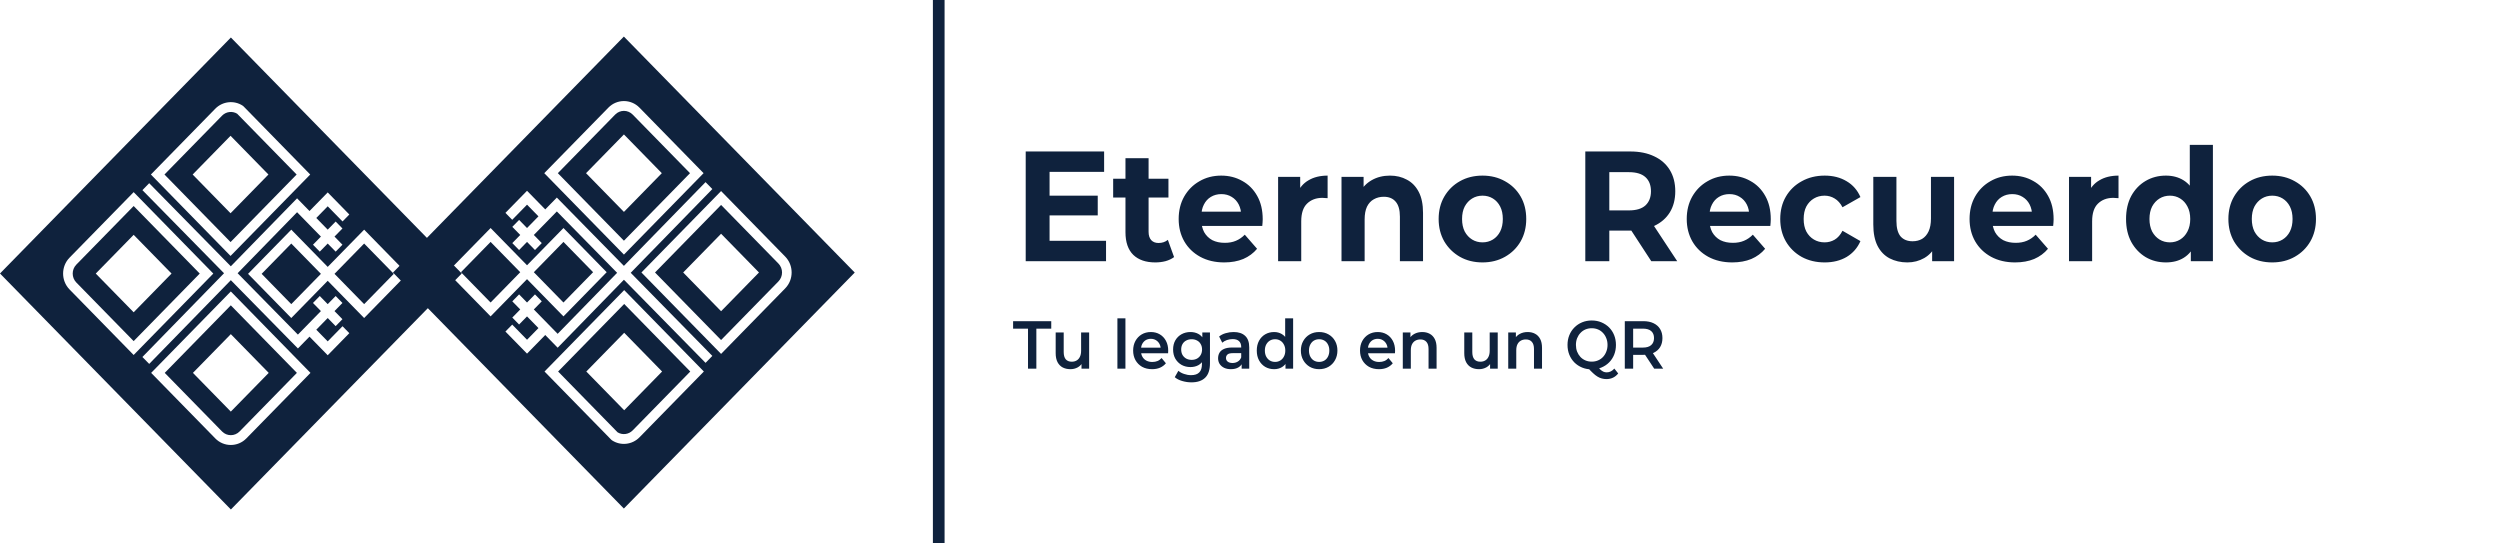<svg width="428" height="93" viewBox="0 0 428 93" fill="none" xmlns="http://www.w3.org/2000/svg">
<path d="M175.994 63.121V56.263H173.443V54.984H179.975V56.263H177.424V63.121H175.994ZM183.261 63.203C182.763 63.203 182.323 63.106 181.941 62.912C181.561 62.711 181.264 62.408 181.051 62.005C180.839 61.594 180.732 61.079 180.732 60.459V56.913H182.106V60.261C182.106 60.819 182.224 61.238 182.458 61.517C182.7 61.788 183.041 61.924 183.481 61.924C183.804 61.924 184.082 61.854 184.317 61.715C184.559 61.575 184.745 61.366 184.877 61.087C185.017 60.808 185.086 60.463 185.086 60.052V56.913H186.461V63.121H185.152V61.447L185.383 61.959C185.185 62.362 184.896 62.672 184.515 62.889C184.134 63.098 183.716 63.203 183.261 63.203ZM191.3 63.121V54.495H192.674V63.121H191.3ZM197.238 63.203C196.586 63.203 196.014 63.067 195.522 62.796C195.039 62.517 194.661 62.137 194.39 61.657C194.126 61.176 193.994 60.63 193.994 60.017C193.994 59.397 194.123 58.851 194.379 58.378C194.643 57.898 195.002 57.522 195.456 57.251C195.918 56.979 196.443 56.844 197.029 56.844C197.601 56.844 198.111 56.975 198.557 57.239C199.005 57.502 199.357 57.874 199.613 58.355C199.87 58.836 199.998 59.401 199.998 60.052C199.998 60.114 199.994 60.184 199.987 60.261C199.987 60.339 199.983 60.413 199.976 60.482H195.083V59.517H199.25L198.711 59.82C198.719 59.463 198.65 59.149 198.502 58.878C198.356 58.607 198.155 58.394 197.898 58.239C197.649 58.084 197.359 58.006 197.029 58.006C196.692 58.006 196.395 58.084 196.138 58.239C195.89 58.394 195.692 58.611 195.544 58.89C195.406 59.161 195.336 59.483 195.336 59.855V60.087C195.336 60.459 195.417 60.788 195.577 61.075C195.739 61.362 195.967 61.583 196.259 61.738C196.553 61.893 196.89 61.97 197.271 61.97C197.601 61.97 197.898 61.916 198.161 61.808C198.425 61.699 198.661 61.529 198.865 61.296L199.602 62.191C199.338 62.517 199.005 62.769 198.601 62.947C198.205 63.117 197.751 63.203 197.238 63.203ZM203.979 65.458C203.437 65.458 202.906 65.38 202.385 65.225C201.872 65.078 201.45 64.861 201.12 64.574L201.736 63.482C201.993 63.706 202.315 63.885 202.704 64.016C203.1 64.156 203.5 64.226 203.902 64.226C204.548 64.226 205.02 64.067 205.321 63.749C205.622 63.439 205.772 62.97 205.772 62.342V61.238L205.882 59.831L205.838 58.425V56.913H207.146V62.18C207.146 63.303 206.875 64.129 206.332 64.656C205.79 65.191 205.006 65.458 203.979 65.458ZM203.803 62.842C203.247 62.842 202.741 62.718 202.286 62.47C201.839 62.215 201.483 61.862 201.219 61.412C200.963 60.963 200.834 60.436 200.834 59.831C200.834 59.235 200.963 58.712 201.219 58.262C201.483 57.812 201.839 57.464 202.286 57.216C202.741 56.968 203.247 56.844 203.803 56.844C204.302 56.844 204.749 56.948 205.145 57.158C205.541 57.367 205.856 57.692 206.091 58.134C206.332 58.576 206.453 59.142 206.453 59.831C206.453 60.521 206.332 61.091 206.091 61.54C205.856 61.982 205.541 62.311 205.145 62.528C204.749 62.738 204.302 62.842 203.803 62.842ZM204.012 61.61C204.357 61.61 204.665 61.536 204.936 61.389C205.207 61.234 205.416 61.025 205.563 60.761C205.717 60.49 205.794 60.18 205.794 59.831C205.794 59.483 205.717 59.176 205.563 58.913C205.416 58.642 205.207 58.436 204.936 58.297C204.665 58.15 204.357 58.076 204.012 58.076C203.668 58.076 203.357 58.15 203.078 58.297C202.807 58.436 202.594 58.642 202.44 58.913C202.293 59.176 202.22 59.483 202.22 59.831C202.22 60.18 202.293 60.49 202.44 60.761C202.594 61.025 202.807 61.234 203.078 61.389C203.357 61.536 203.668 61.61 204.012 61.61ZM212.571 63.121V61.866L212.494 61.598V59.401C212.494 58.975 212.373 58.646 212.132 58.413C211.89 58.173 211.523 58.053 211.032 58.053C210.702 58.053 210.376 58.107 210.053 58.215C209.738 58.324 209.471 58.475 209.251 58.669L208.712 57.611C209.026 57.355 209.4 57.165 209.833 57.041C210.273 56.91 210.727 56.844 211.197 56.844C212.047 56.844 212.703 57.061 213.165 57.495C213.634 57.921 213.869 58.584 213.869 59.483V63.121H212.571ZM210.724 63.203C210.284 63.203 209.899 63.125 209.569 62.97C209.24 62.807 208.982 62.587 208.8 62.307C208.624 62.021 208.536 61.699 208.536 61.343C208.536 60.994 208.613 60.68 208.767 60.401C208.927 60.122 209.188 59.901 209.547 59.738C209.906 59.576 210.383 59.494 210.977 59.494H212.681V60.459H211.076C210.606 60.459 210.291 60.541 210.13 60.703C209.969 60.858 209.888 61.052 209.888 61.285C209.888 61.548 209.987 61.757 210.185 61.912C210.383 62.067 210.658 62.145 211.01 62.145C211.347 62.145 211.648 62.063 211.912 61.901C212.182 61.738 212.377 61.498 212.494 61.18L212.725 62.052C212.593 62.416 212.355 62.699 212.011 62.9C211.673 63.102 211.244 63.203 210.724 63.203ZM218.129 63.203C217.564 63.203 217.054 63.071 216.6 62.807C216.153 62.536 215.801 62.164 215.545 61.691C215.288 61.219 215.16 60.661 215.16 60.017C215.16 59.374 215.288 58.816 215.545 58.343C215.801 57.871 216.153 57.502 216.6 57.239C217.054 56.975 217.564 56.844 218.129 56.844C218.62 56.844 219.06 56.96 219.448 57.193C219.836 57.417 220.144 57.762 220.372 58.227C220.599 58.692 220.713 59.289 220.713 60.017C220.713 60.738 220.603 61.335 220.383 61.808C220.163 62.273 219.858 62.621 219.47 62.854C219.082 63.086 218.634 63.203 218.129 63.203ZM218.294 61.959C218.623 61.959 218.917 61.881 219.173 61.726C219.437 61.571 219.646 61.346 219.8 61.052C219.962 60.758 220.042 60.413 220.042 60.017C220.042 59.614 219.962 59.27 219.8 58.983C219.646 58.688 219.437 58.464 219.173 58.309C218.917 58.154 218.623 58.076 218.294 58.076C217.964 58.076 217.667 58.154 217.403 58.309C217.147 58.464 216.938 58.688 216.776 58.983C216.622 59.27 216.545 59.614 216.545 60.017C216.545 60.413 216.622 60.758 216.776 61.052C216.938 61.346 217.147 61.571 217.403 61.726C217.667 61.881 217.964 61.959 218.294 61.959ZM220.075 63.121V61.657L220.13 60.006L220.02 58.355V54.495H221.383V63.121H220.075ZM225.832 63.203C225.23 63.203 224.695 63.067 224.226 62.796C223.757 62.517 223.386 62.137 223.116 61.657C222.844 61.176 222.709 60.63 222.709 60.017C222.709 59.397 222.844 58.851 223.116 58.378C223.386 57.898 223.757 57.522 224.226 57.251C224.695 56.979 225.23 56.844 225.832 56.844C226.44 56.844 226.979 56.979 227.448 57.251C227.924 57.522 228.295 57.894 228.559 58.367C228.829 58.839 228.966 59.39 228.966 60.017C228.966 60.63 228.829 61.176 228.559 61.657C228.295 62.137 227.924 62.517 227.448 62.796C226.979 63.067 226.44 63.203 225.832 63.203ZM225.832 61.959C226.168 61.959 226.47 61.881 226.733 61.726C226.997 61.571 227.202 61.346 227.349 61.052C227.503 60.758 227.58 60.413 227.58 60.017C227.58 59.614 227.503 59.27 227.349 58.983C227.202 58.688 226.997 58.464 226.733 58.309C226.47 58.154 226.173 58.076 225.843 58.076C225.505 58.076 225.205 58.154 224.941 58.309C224.684 58.464 224.479 58.688 224.325 58.983C224.171 59.27 224.094 59.614 224.094 60.017C224.094 60.413 224.171 60.758 224.325 61.052C224.479 61.346 224.684 61.571 224.941 61.726C225.205 61.881 225.502 61.959 225.832 61.959ZM236.078 63.203C235.426 63.203 234.854 63.067 234.363 62.796C233.879 62.517 233.502 62.137 233.23 61.657C232.967 61.176 232.835 60.63 232.835 60.017C232.835 59.397 232.963 58.851 233.219 58.378C233.483 57.898 233.843 57.522 234.297 57.251C234.759 56.979 235.283 56.844 235.869 56.844C236.441 56.844 236.951 56.975 237.398 57.239C237.845 57.502 238.197 57.874 238.454 58.355C238.711 58.836 238.838 59.401 238.838 60.052C238.838 60.114 238.835 60.184 238.827 60.261C238.827 60.339 238.824 60.413 238.816 60.482H233.923V59.517H238.091L237.552 59.82C237.559 59.463 237.49 59.149 237.343 58.878C237.197 58.607 236.995 58.394 236.738 58.239C236.489 58.084 236.199 58.006 235.869 58.006C235.533 58.006 235.236 58.084 234.979 58.239C234.73 58.394 234.532 58.611 234.385 58.89C234.246 59.161 234.176 59.483 234.176 59.855V60.087C234.176 60.459 234.257 60.788 234.418 61.075C234.58 61.362 234.807 61.583 235.1 61.738C235.393 61.893 235.731 61.97 236.111 61.97C236.441 61.97 236.738 61.916 237.002 61.808C237.266 61.699 237.501 61.529 237.706 61.296L238.443 62.191C238.179 62.517 237.845 62.769 237.442 62.947C237.046 63.117 236.592 63.203 236.078 63.203ZM243.491 56.844C243.96 56.844 244.378 56.941 244.744 57.134C245.118 57.328 245.412 57.627 245.624 58.029C245.837 58.425 245.943 58.936 245.943 59.564V63.121H244.568V59.75C244.568 59.2 244.444 58.789 244.194 58.518C243.952 58.246 243.612 58.111 243.172 58.111C242.849 58.111 242.564 58.181 242.314 58.32C242.065 58.46 241.871 58.669 241.731 58.948C241.599 59.219 241.533 59.564 241.533 59.983V63.121H240.159V56.913H241.467V58.587L241.236 58.076C241.442 57.681 241.739 57.379 242.127 57.169C242.523 56.952 242.978 56.844 243.491 56.844ZM253.211 63.203C252.712 63.203 252.272 63.106 251.892 62.912C251.51 62.711 251.213 62.408 251.001 62.005C250.788 61.594 250.682 61.079 250.682 60.459V56.913H252.057V60.261C252.057 60.819 252.173 61.238 252.408 61.517C252.65 61.788 252.991 61.924 253.431 61.924C253.753 61.924 254.032 61.854 254.267 61.715C254.509 61.575 254.696 61.366 254.828 61.087C254.966 60.808 255.036 60.463 255.036 60.052V56.913H256.411V63.121H255.102V61.447L255.333 61.959C255.135 62.362 254.845 62.672 254.465 62.889C254.083 63.098 253.665 63.203 253.211 63.203ZM261.542 56.844C262.011 56.844 262.429 56.941 262.795 57.134C263.169 57.328 263.463 57.627 263.675 58.029C263.888 58.425 263.994 58.936 263.994 59.564V63.121H262.619V59.75C262.619 59.2 262.495 58.789 262.246 58.518C262.004 58.246 261.663 58.111 261.223 58.111C260.901 58.111 260.615 58.181 260.365 58.32C260.117 58.46 259.922 58.669 259.783 58.948C259.651 59.219 259.585 59.564 259.585 59.983V63.121H258.21V56.913H259.519V58.587L259.288 58.076C259.493 57.681 259.79 57.379 260.178 57.169C260.574 56.952 261.029 56.844 261.542 56.844ZM272.515 63.237C271.915 63.237 271.361 63.133 270.855 62.924C270.349 62.714 269.909 62.424 269.535 62.052C269.161 61.672 268.872 61.23 268.666 60.727C268.462 60.215 268.359 59.657 268.359 59.053C268.359 58.448 268.462 57.894 268.666 57.39C268.872 56.879 269.161 56.437 269.535 56.065C269.909 55.685 270.349 55.391 270.855 55.181C271.361 54.972 271.91 54.867 272.504 54.867C273.105 54.867 273.655 54.972 274.153 55.181C274.659 55.391 275.099 55.681 275.473 56.053C275.847 56.425 276.137 56.867 276.342 57.379C276.547 57.89 276.65 58.448 276.65 59.053C276.65 59.657 276.547 60.215 276.342 60.727C276.137 61.238 275.847 61.68 275.473 62.052C275.099 62.424 274.659 62.714 274.153 62.924C273.655 63.133 273.109 63.237 272.515 63.237ZM275.022 64.9C274.752 64.9 274.488 64.865 274.23 64.795C273.982 64.733 273.732 64.625 273.483 64.47C273.241 64.323 272.988 64.125 272.724 63.877C272.46 63.637 272.171 63.338 271.855 62.982L273.373 62.563C273.578 62.85 273.773 63.079 273.956 63.249C274.147 63.427 274.329 63.555 274.505 63.633C274.681 63.71 274.865 63.749 275.055 63.749C275.561 63.749 276.001 63.532 276.375 63.098L277.034 63.935C276.522 64.578 275.851 64.9 275.022 64.9ZM272.504 61.912C272.893 61.912 273.252 61.843 273.582 61.703C273.912 61.563 274.197 61.366 274.439 61.11C274.681 60.847 274.868 60.541 275 60.192C275.14 59.843 275.209 59.463 275.209 59.053C275.209 58.634 275.14 58.254 275 57.913C274.868 57.565 274.681 57.262 274.439 57.007C274.197 56.743 273.912 56.541 273.582 56.402C273.252 56.263 272.893 56.193 272.504 56.193C272.116 56.193 271.756 56.263 271.426 56.402C271.097 56.541 270.811 56.743 270.569 57.007C270.327 57.262 270.137 57.565 269.997 57.913C269.865 58.254 269.799 58.634 269.799 59.053C269.799 59.463 269.865 59.843 269.997 60.192C270.137 60.541 270.327 60.847 270.569 61.11C270.811 61.366 271.097 61.563 271.426 61.703C271.756 61.843 272.116 61.912 272.504 61.912ZM278.165 63.121V54.984H281.332C282.014 54.984 282.597 55.1 283.081 55.333C283.571 55.565 283.949 55.898 284.213 56.332C284.477 56.766 284.609 57.282 284.609 57.878C284.609 58.475 284.477 58.99 284.213 59.425C283.949 59.851 283.571 60.18 283.081 60.413C282.597 60.637 282.014 60.75 281.332 60.75H278.957L279.595 60.064V63.121H278.165ZM283.202 63.121L281.255 60.169H282.784L284.741 63.121H283.202ZM279.595 60.227L278.957 59.506H281.266C281.896 59.506 282.369 59.362 282.685 59.076C283.007 58.789 283.169 58.39 283.169 57.878C283.169 57.359 283.007 56.96 282.685 56.681C282.369 56.402 281.896 56.263 281.266 56.263H278.957L279.595 55.519V60.227Z" fill="#0F223D"/>
<path d="M179.382 33.498H187.933V36.878H179.382V33.498ZM179.686 41.224H189.354V44.712H175.601V25.933H189.025V29.42H179.686V41.224ZM197.78 44.926C196.173 44.926 194.921 44.497 194.024 43.639C193.128 42.762 192.68 41.465 192.68 39.749V27.086H196.638V39.695C196.638 40.303 196.79 40.777 197.095 41.117C197.399 41.439 197.814 41.6 198.338 41.6C198.964 41.6 199.497 41.421 199.937 41.063L201.003 44.014C200.597 44.318 200.106 44.551 199.531 44.712C198.973 44.855 198.389 44.926 197.78 44.926ZM190.573 33.82V30.601H200.038V33.82H190.573ZM209.579 44.926C208.022 44.926 206.652 44.604 205.468 43.96C204.301 43.316 203.396 42.44 202.753 41.331C202.11 40.205 201.788 38.926 201.788 37.495C201.788 36.047 202.101 34.768 202.727 33.659C203.37 32.532 204.241 31.656 205.341 31.03C206.441 30.386 207.684 30.064 209.071 30.064C210.408 30.064 211.609 30.368 212.675 30.976C213.757 31.566 214.612 32.425 215.237 33.551C215.863 34.66 216.176 35.993 216.176 37.549C216.176 37.71 216.168 37.898 216.151 38.112C216.134 38.309 216.117 38.497 216.1 38.675H205.011V36.234H214.019L212.497 36.959C212.497 36.207 212.353 35.555 212.066 35C211.778 34.446 211.38 34.017 210.873 33.712C210.365 33.391 209.773 33.23 209.097 33.23C208.42 33.23 207.819 33.391 207.295 33.712C206.787 34.017 206.39 34.455 206.102 35.027C205.815 35.581 205.671 36.243 205.671 37.012V37.656C205.671 38.443 205.832 39.141 206.153 39.749C206.491 40.339 206.957 40.795 207.549 41.117C208.158 41.421 208.868 41.573 209.68 41.573C210.408 41.573 211.042 41.456 211.583 41.224C212.142 40.992 212.649 40.643 213.106 40.178L215.212 42.592C214.586 43.343 213.8 43.925 212.852 44.336C211.905 44.729 210.814 44.926 209.579 44.926ZM218.812 44.712V30.279H222.593V34.356L222.06 33.176C222.466 32.157 223.117 31.387 224.014 30.869C224.911 30.332 226.002 30.064 227.287 30.064V33.927C227.118 33.909 226.966 33.9 226.831 33.9C226.695 33.882 226.552 33.873 226.399 33.873C225.317 33.873 224.437 34.204 223.76 34.866C223.1 35.51 222.771 36.52 222.771 37.898V44.712H218.812ZM237.964 30.064C239.046 30.064 240.011 30.297 240.857 30.762C241.719 31.209 242.396 31.906 242.887 32.854C243.377 33.784 243.622 34.982 243.622 36.449V44.712H239.664V37.093C239.664 35.93 239.419 35.072 238.928 34.517C238.454 33.963 237.778 33.686 236.898 33.686C236.272 33.686 235.705 33.829 235.198 34.115C234.707 34.383 234.318 34.803 234.031 35.376C233.76 35.948 233.625 36.681 233.625 37.576V44.712H229.666V30.279H233.447V34.276L232.736 33.069C233.227 32.103 233.929 31.361 234.843 30.842C235.756 30.323 236.796 30.064 237.964 30.064ZM253.807 44.926C252.352 44.926 251.058 44.604 249.924 43.96C248.808 43.316 247.919 42.44 247.26 41.331C246.617 40.205 246.295 38.926 246.295 37.495C246.295 36.047 246.617 34.768 247.26 33.659C247.919 32.532 248.808 31.656 249.924 31.03C251.058 30.386 252.352 30.064 253.807 30.064C255.244 30.064 256.53 30.386 257.664 31.03C258.797 31.656 259.685 32.523 260.328 33.632C260.971 34.741 261.292 36.029 261.292 37.495C261.292 38.926 260.971 40.205 260.328 41.331C259.685 42.44 258.797 43.316 257.664 43.96C256.53 44.604 255.244 44.926 253.807 44.926ZM253.807 41.492C254.466 41.492 255.058 41.331 255.583 41.009C256.107 40.688 256.522 40.231 256.826 39.641C257.131 39.033 257.283 38.318 257.283 37.495C257.283 36.654 257.131 35.939 256.826 35.349C256.522 34.759 256.107 34.303 255.583 33.981C255.058 33.659 254.466 33.498 253.807 33.498C253.147 33.498 252.555 33.659 252.03 33.981C251.506 34.303 251.083 34.759 250.761 35.349C250.457 35.939 250.305 36.654 250.305 37.495C250.305 38.318 250.457 39.033 250.761 39.641C251.083 40.231 251.506 40.688 252.03 41.009C252.555 41.331 253.147 41.492 253.807 41.492ZM271.404 44.712V25.933H279.092C280.683 25.933 282.053 26.21 283.203 26.764C284.354 27.301 285.242 28.079 285.868 29.098C286.494 30.118 286.807 31.334 286.807 32.747C286.807 34.142 286.494 35.349 285.868 36.368C285.242 37.37 284.354 38.139 283.203 38.675C282.053 39.212 280.683 39.48 279.092 39.48H273.687L275.514 37.576V44.712H271.404ZM282.696 44.712L278.255 37.898H282.645L287.136 44.712H282.696ZM275.514 38.059L273.687 36.02H278.864C280.133 36.02 281.08 35.733 281.706 35.161C282.332 34.571 282.645 33.766 282.645 32.747C282.645 31.709 282.332 30.905 281.706 30.332C281.08 29.76 280.133 29.474 278.864 29.474H273.687L275.514 27.408V38.059ZM296.559 44.926C295.003 44.926 293.633 44.604 292.448 43.96C291.281 43.316 290.376 42.44 289.733 41.331C289.09 40.205 288.769 38.926 288.769 37.495C288.769 36.047 289.082 34.768 289.708 33.659C290.351 32.532 291.222 31.656 292.321 31.03C293.421 30.386 294.664 30.064 296.052 30.064C297.388 30.064 298.589 30.368 299.655 30.976C300.738 31.566 301.592 32.425 302.218 33.551C302.844 34.66 303.157 35.993 303.157 37.549C303.157 37.71 303.148 37.898 303.131 38.112C303.114 38.309 303.098 38.497 303.081 38.675H291.992V36.234H301L299.477 36.959C299.477 36.207 299.334 35.555 299.046 35C298.758 34.446 298.361 34.017 297.853 33.712C297.346 33.391 296.754 33.23 296.077 33.23C295.4 33.23 294.8 33.391 294.275 33.712C293.768 34.017 293.37 34.455 293.083 35.027C292.795 35.581 292.651 36.243 292.651 37.012V37.656C292.651 38.443 292.812 39.141 293.133 39.749C293.472 40.339 293.937 40.795 294.529 41.117C295.138 41.421 295.849 41.573 296.661 41.573C297.388 41.573 298.022 41.456 298.564 41.224C299.122 40.992 299.63 40.643 300.086 40.178L302.193 42.592C301.567 43.343 300.78 43.925 299.833 44.336C298.885 44.729 297.794 44.926 296.559 44.926ZM312.39 44.926C310.918 44.926 309.607 44.613 308.457 43.987C307.307 43.343 306.401 42.458 305.742 41.331C305.099 40.205 304.777 38.926 304.777 37.495C304.777 36.047 305.099 34.768 305.742 33.659C306.401 32.532 307.307 31.656 308.457 31.03C309.607 30.386 310.918 30.064 312.39 30.064C313.828 30.064 315.08 30.386 316.146 31.03C317.211 31.656 317.998 32.559 318.506 33.739L315.435 35.483C315.08 34.803 314.632 34.303 314.09 33.981C313.566 33.659 312.991 33.498 312.365 33.498C311.688 33.498 311.079 33.659 310.538 33.981C309.996 34.303 309.565 34.759 309.244 35.349C308.939 35.939 308.787 36.654 308.787 37.495C308.787 38.336 308.939 39.051 309.244 39.641C309.565 40.231 309.996 40.688 310.538 41.009C311.079 41.331 311.688 41.492 312.365 41.492C312.991 41.492 313.566 41.34 314.09 41.036C314.632 40.714 315.08 40.205 315.435 39.507L318.506 41.278C317.998 42.44 317.211 43.343 316.146 43.987C315.08 44.613 313.828 44.926 312.39 44.926ZM326.545 44.926C325.412 44.926 324.397 44.694 323.5 44.229C322.621 43.764 321.935 43.057 321.445 42.109C320.954 41.144 320.709 39.919 320.709 38.434V30.279H324.668V37.817C324.668 39.015 324.904 39.901 325.378 40.473C325.869 41.027 326.554 41.304 327.434 41.304C328.043 41.304 328.584 41.17 329.058 40.902C329.531 40.616 329.903 40.187 330.174 39.614C330.445 39.024 330.58 38.291 330.58 37.415V30.279H334.539V44.712H330.783V40.741L331.468 41.895C331.011 42.896 330.335 43.656 329.438 44.175C328.559 44.676 327.594 44.926 326.545 44.926ZM344.981 44.926C343.424 44.926 342.054 44.604 340.87 43.96C339.703 43.316 338.798 42.44 338.155 41.331C337.512 40.205 337.19 38.926 337.19 37.495C337.19 36.047 337.503 34.768 338.129 33.659C338.772 32.532 339.643 31.656 340.743 31.03C341.843 30.386 343.086 30.064 344.473 30.064C345.81 30.064 347.011 30.368 348.076 30.976C349.159 31.566 350.013 32.425 350.639 33.551C351.265 34.66 351.578 35.993 351.578 37.549C351.578 37.71 351.57 37.898 351.553 38.112C351.536 38.309 351.519 38.497 351.502 38.675H340.413V36.234H349.421L347.899 36.959C347.899 36.207 347.755 35.555 347.467 35C347.18 34.446 346.782 34.017 346.275 33.712C345.767 33.391 345.175 33.23 344.499 33.23C343.822 33.23 343.221 33.391 342.697 33.712C342.189 34.017 341.792 34.455 341.504 35.027C341.217 35.581 341.073 36.243 341.073 37.012V37.656C341.073 38.443 341.234 39.141 341.555 39.749C341.893 40.339 342.359 40.795 342.951 41.117C343.56 41.421 344.27 41.573 345.082 41.573C345.81 41.573 346.444 41.456 346.985 41.224C347.544 40.992 348.051 40.643 348.508 40.178L350.614 42.592C349.988 43.343 349.201 43.925 348.254 44.336C347.307 44.729 346.216 44.926 344.981 44.926ZM354.214 44.712V30.279H357.995V34.356L357.462 33.176C357.868 32.157 358.519 31.387 359.416 30.869C360.313 30.332 361.404 30.064 362.689 30.064V33.927C362.52 33.909 362.368 33.9 362.233 33.9C362.097 33.882 361.953 33.873 361.801 33.873C360.719 33.873 359.839 34.204 359.162 34.866C358.502 35.51 358.173 36.52 358.173 37.898V44.712H354.214ZM370.806 44.926C369.52 44.926 368.362 44.622 367.33 44.014C366.298 43.388 365.477 42.521 364.868 41.412C364.276 40.303 363.98 38.997 363.98 37.495C363.98 35.975 364.276 34.66 364.868 33.551C365.477 32.443 366.298 31.584 367.33 30.976C368.362 30.368 369.52 30.064 370.806 30.064C371.956 30.064 372.963 30.332 373.826 30.869C374.689 31.405 375.357 32.219 375.83 33.31C376.304 34.401 376.541 35.796 376.541 37.495C376.541 39.176 376.313 40.571 375.856 41.68C375.399 42.771 374.739 43.585 373.877 44.121C373.031 44.658 372.007 44.926 370.806 44.926ZM371.491 41.492C372.134 41.492 372.718 41.331 373.242 41.009C373.767 40.688 374.181 40.231 374.486 39.641C374.807 39.033 374.968 38.318 374.968 37.495C374.968 36.654 374.807 35.939 374.486 35.349C374.181 34.759 373.767 34.303 373.242 33.981C372.718 33.659 372.134 33.498 371.491 33.498C370.832 33.498 370.239 33.659 369.715 33.981C369.191 34.303 368.768 34.759 368.446 35.349C368.142 35.939 367.989 36.654 367.989 37.495C367.989 38.318 368.142 39.033 368.446 39.641C368.768 40.231 369.191 40.688 369.715 41.009C370.239 41.331 370.832 41.492 371.491 41.492ZM375.069 44.712V41.761L375.145 37.468L374.892 33.203V24.806H378.85V44.712H375.069ZM389.01 44.926C387.555 44.926 386.261 44.604 385.127 43.96C384.011 43.316 383.123 42.44 382.463 41.331C381.82 40.205 381.499 38.926 381.499 37.495C381.499 36.047 381.82 34.768 382.463 33.659C383.123 32.532 384.011 31.656 385.127 31.03C386.261 30.386 387.555 30.064 389.01 30.064C390.448 30.064 391.733 30.386 392.867 31.03C394 31.656 394.888 32.523 395.531 33.632C396.174 34.741 396.495 36.029 396.495 37.495C396.495 38.926 396.174 40.205 395.531 41.331C394.888 42.44 394 43.316 392.867 43.96C391.733 44.604 390.448 44.926 389.01 44.926ZM389.01 41.492C389.669 41.492 390.262 41.331 390.786 41.009C391.31 40.688 391.725 40.231 392.029 39.641C392.334 39.033 392.486 38.318 392.486 37.495C392.486 36.654 392.334 35.939 392.029 35.349C391.725 34.759 391.31 34.303 390.786 33.981C390.262 33.659 389.669 33.498 389.01 33.498C388.35 33.498 387.758 33.659 387.233 33.981C386.709 34.303 386.286 34.759 385.965 35.349C385.66 35.939 385.508 36.654 385.508 37.495C385.508 38.318 385.66 39.033 385.965 39.641C386.286 40.231 386.709 40.688 387.233 41.009C387.758 41.331 388.35 41.492 389.01 41.492Z" fill="#0F223D"/>
<path d="M57.267 46.881L62.341 52.068L67.416 46.881L62.341 41.694L57.267 46.881Z" fill="#0F223D"/>
<path d="M49.867 52.068L54.942 46.881L49.868 41.694L44.793 46.881L49.867 52.068Z" fill="#0F223D"/>
<path d="M13.067 48.365L22.882 58.397L34.195 46.834L22.882 35.271L13.067 45.303C12.241 46.147 12.241 47.521 13.067 48.365ZM16.394 46.833L22.882 40.202L29.369 46.833L22.882 53.464L16.394 46.833Z" fill="#0F223D"/>
<path d="M38.018 19.799L28.157 29.878L39.47 41.441L50.784 29.878L40.599 19.467C39.775 18.968 38.703 19.1 38.018 19.799ZM45.957 29.878L39.47 36.509L32.982 29.878L39.47 23.247L45.957 29.878Z" fill="#0F223D"/>
<path d="M39.527 87.223L79.055 46.822L39.527 6.421L0 46.822L39.527 87.223ZM69.741 46.881L62.341 54.444L56.104 48.07L49.867 54.445L42.467 46.881L49.868 39.317L56.105 45.692L62.342 39.318L69.741 46.881ZM25.832 29.878L36.856 18.61C38.104 17.335 40.083 17.12 41.561 18.1L41.695 18.211L53.109 29.878L39.47 43.818L25.832 29.878ZM25.541 31.362L39.516 45.59L50.858 33.953L52.986 36.129L56.105 32.941L59.805 36.723L58.642 37.911L56.105 35.318L54.149 37.317L56.105 39.316L57.464 37.927L58.627 39.115L57.267 40.504L58.627 41.894L57.465 43.082L56.105 41.693L54.745 43.083L53.582 41.895L54.942 40.504L50.861 36.332L40.681 46.776L51.001 57.285L54.941 53.257L53.581 51.867L54.744 50.678L56.104 52.069L57.464 50.678L58.627 51.867L57.266 53.257L58.625 54.646L57.463 55.834L56.104 54.445L54.148 56.444L56.104 58.444L58.641 55.85L59.804 57.039L56.104 60.82L52.985 57.633L51.004 59.657L39.52 47.966L25.543 62.303L24.378 61.117L38.355 46.78L24.381 32.552L25.541 31.362ZM11.904 49.553C10.437 48.053 10.437 45.614 11.904 44.114L22.882 32.894L36.52 46.834L22.882 60.773L11.904 49.553ZM25.878 63.836L39.516 49.896L53.154 63.836L42.176 75.056C40.709 76.555 38.321 76.554 36.855 75.056L25.878 63.836Z" fill="#0F223D"/>
<path d="M41.014 73.868L50.829 63.836L39.516 52.272L28.203 63.836L38.018 73.868C38.844 74.712 40.188 74.712 41.014 73.868ZM33.029 63.836L39.517 57.205L46.004 63.836L39.516 70.467L33.029 63.836Z" fill="#0F223D"/>
<path d="M89.065 46.602L83.99 41.415L78.916 46.602L83.99 51.788L89.065 46.602L89.065 46.602Z" fill="#0F223D"/>
<path d="M96.465 41.415L91.391 46.602L91.39 46.602L96.464 51.789L101.539 46.602L96.465 41.415Z" fill="#0F223D"/>
<path d="M133.265 45.118L123.45 35.086L112.138 46.649L123.45 58.212L133.265 48.18C134.092 47.336 134.092 45.962 133.265 45.118ZM129.938 46.65L123.45 53.281L116.962 46.65L123.45 40.018L129.938 46.65Z" fill="#0F223D"/>
<path d="M108.314 73.683L118.175 63.605L106.862 52.041L95.548 63.605L105.734 74.016C106.557 74.515 107.629 74.383 108.314 73.683ZM100.375 63.605L106.862 56.973L113.35 63.605L106.862 70.236L100.375 63.605Z" fill="#0F223D"/>
<path d="M106.805 6.26L67.278 46.661L106.805 87.062L146.332 46.661L106.805 6.26ZM76.591 46.602L83.991 39.039L90.228 45.413L96.465 39.038L103.864 46.602L96.464 54.165L90.227 47.79L83.99 54.165L76.591 46.602ZM120.5 63.605L109.476 74.872C108.228 76.147 106.25 76.362 104.771 75.383L104.638 75.272L93.223 63.605L106.861 49.665L120.5 63.605ZM120.791 62.121L106.816 47.893L95.474 59.529L93.346 57.354L90.227 60.542L86.527 56.76L87.69 55.572L90.227 58.165L92.183 56.166L90.227 54.167L88.868 55.556L87.705 54.367L89.065 52.978L87.705 51.589L88.868 50.4L90.227 51.79L91.587 50.4L92.75 51.588L91.39 52.978L95.471 57.15L105.652 46.707L95.332 36.198L91.391 40.226L92.751 41.616L91.589 42.804L90.228 41.414L88.868 42.804L87.705 41.616L89.066 40.226L87.707 38.837L88.869 37.648L90.228 39.038L92.184 37.038L90.228 35.039L87.691 37.632L86.529 36.444L90.228 32.662L93.347 35.85L95.328 33.825L106.812 45.517L120.789 31.18L121.954 32.365L107.977 46.703L121.951 60.93L120.791 62.121ZM134.428 43.93C135.895 45.429 135.895 47.869 134.428 49.368L123.45 60.589L109.812 46.649L123.45 32.709L134.428 43.93ZM120.454 29.647L106.816 43.587L93.178 29.647L104.155 18.427C105.623 16.927 108.011 16.928 109.477 18.427L120.454 29.647Z" fill="#0F223D"/>
<path d="M105.318 19.615L95.503 29.647L106.816 41.21L118.13 29.647L108.314 19.615C107.488 18.771 106.144 18.771 105.318 19.615ZM113.303 29.647L106.816 36.278L100.328 29.647L106.816 23.016L113.303 29.647Z" fill="#0F223D"/>
<path d="M160.711 0V93" stroke="#0F223D" stroke-width="2"/>
</svg>
